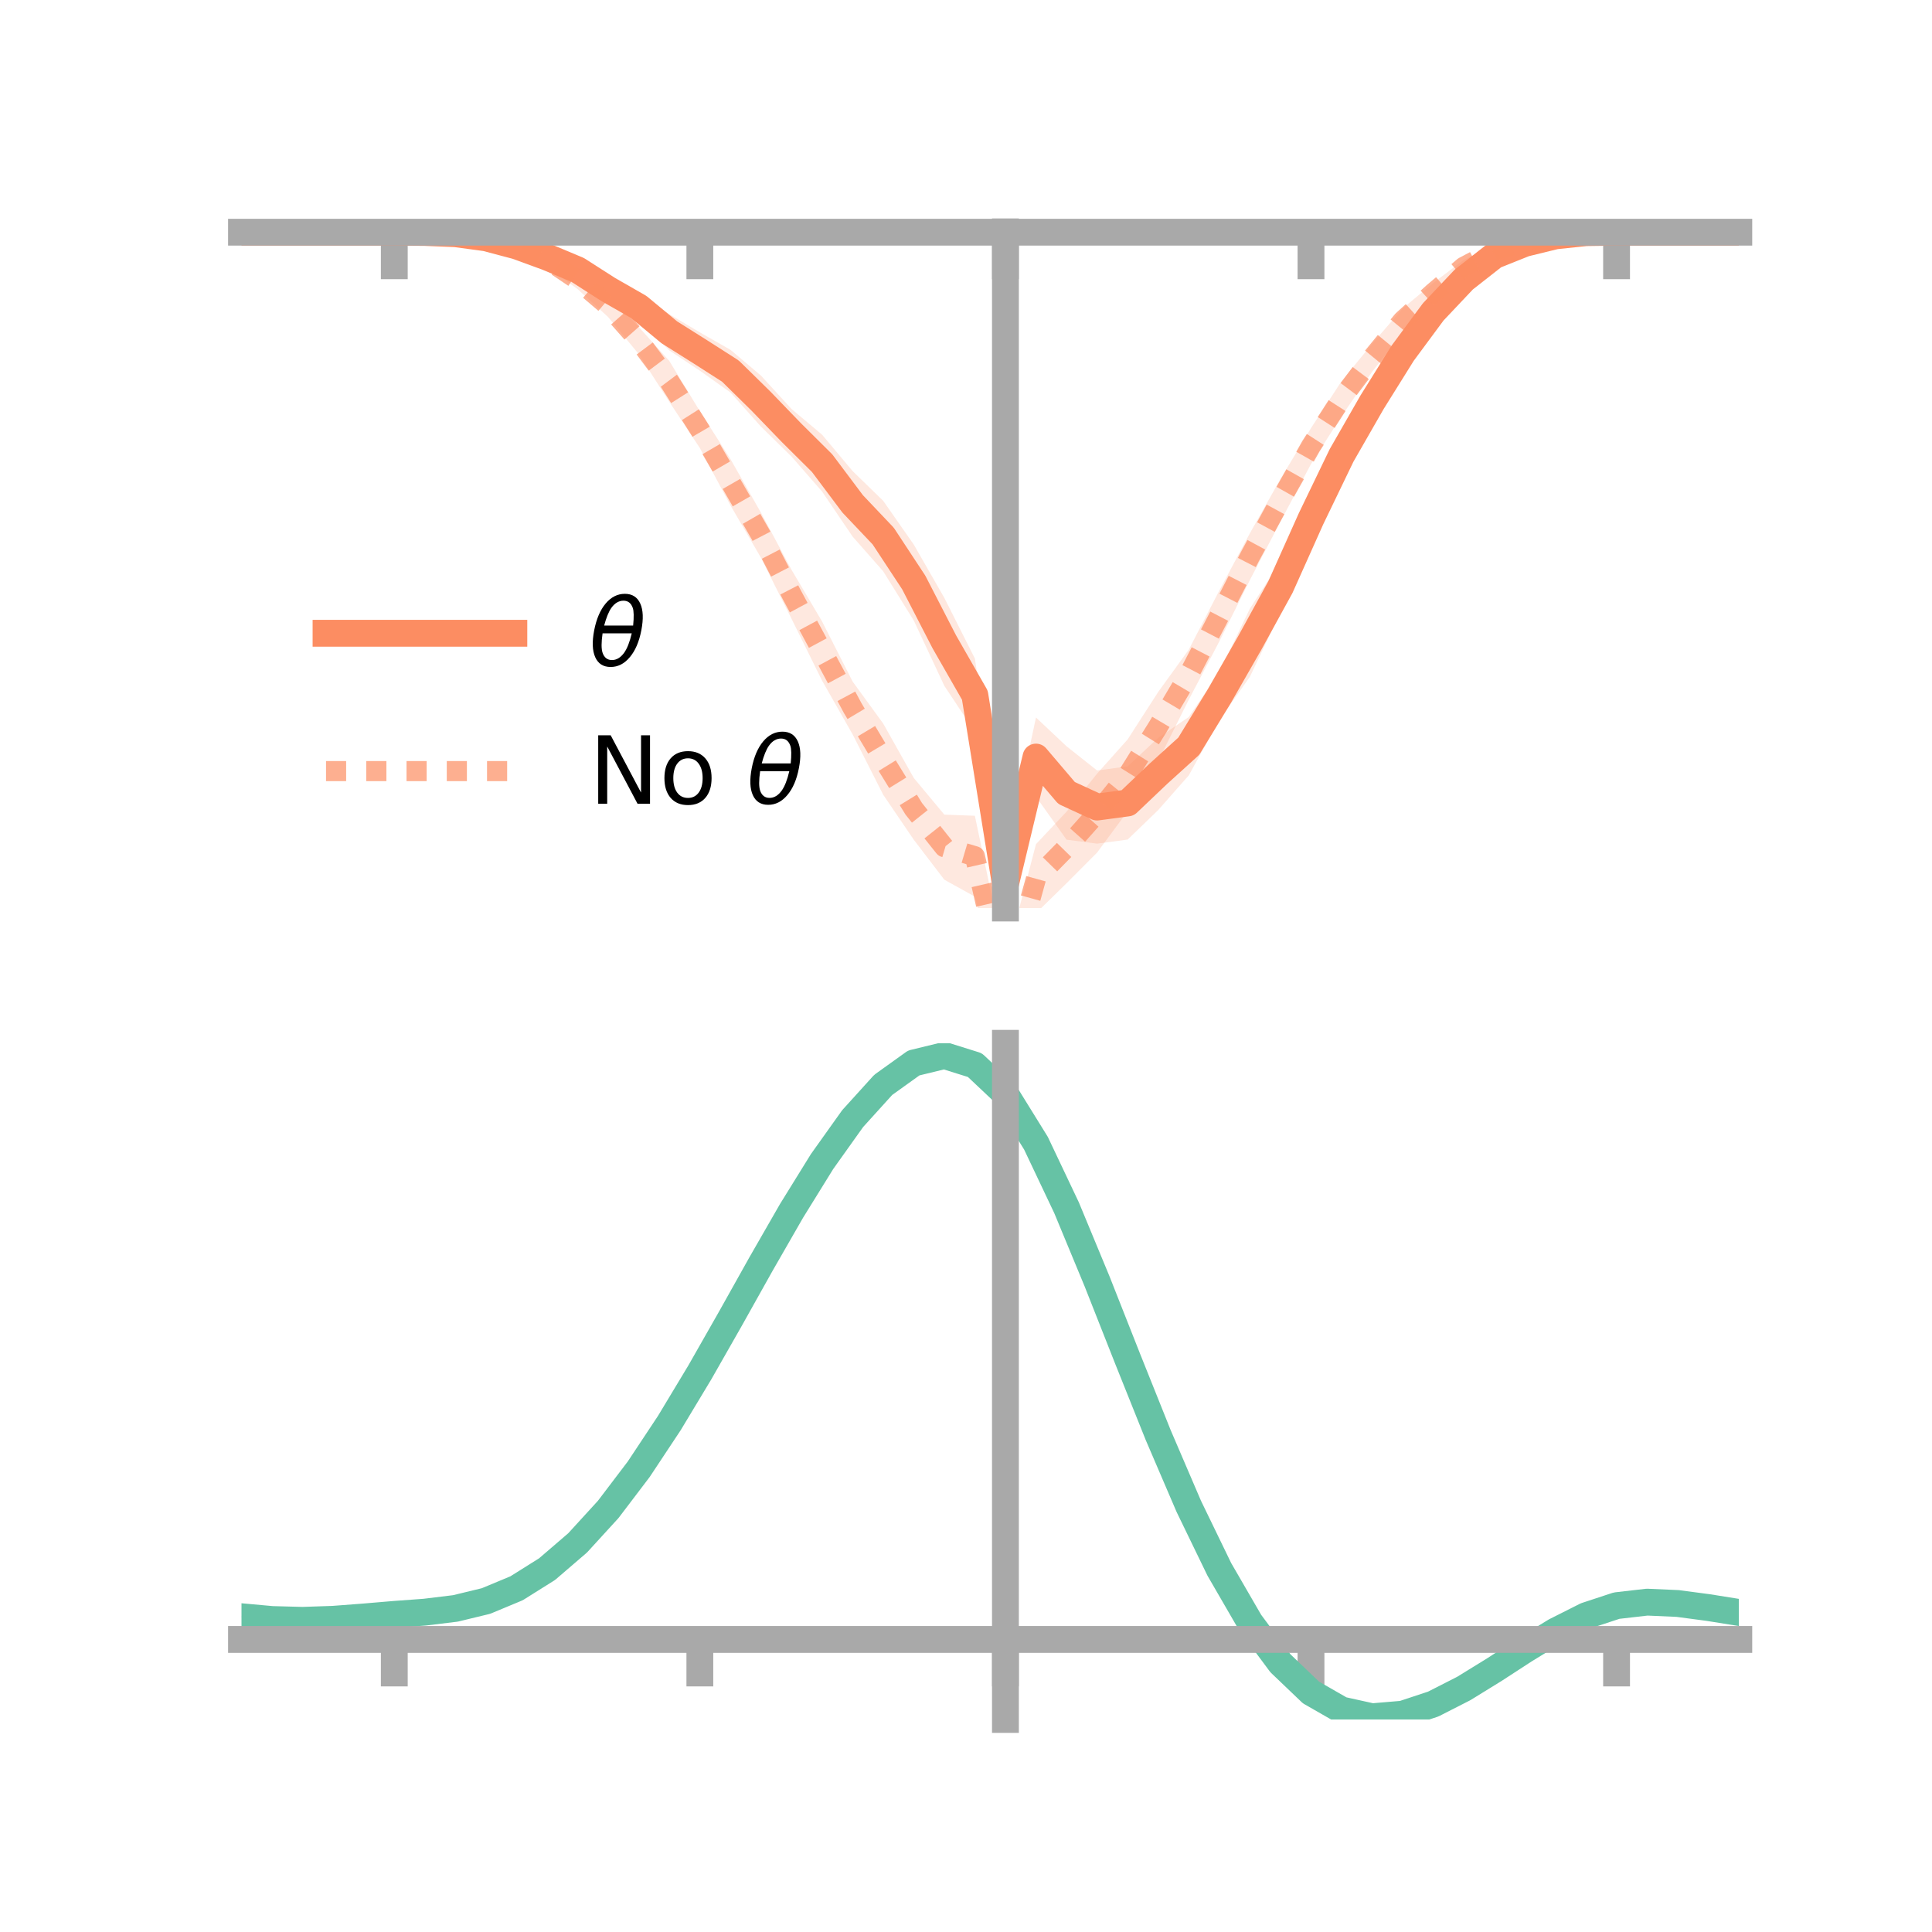 <?xml version="1.0" encoding="utf-8" standalone="no"?>
<!DOCTYPE svg PUBLIC "-//W3C//DTD SVG 1.1//EN"
  "http://www.w3.org/Graphics/SVG/1.1/DTD/svg11.dtd">
<!-- Created with matplotlib (https://matplotlib.org/) -->
<svg height="144pt" version="1.1" viewBox="0 0 144 144" width="144pt" xmlns="http://www.w3.org/2000/svg" xmlns:xlink="http://www.w3.org/1999/xlink">
 <defs>
  <style type="text/css">*{stroke-linecap:butt;stroke-linejoin:round;}</style>
 </defs>
 <g id="figure_1">
  <g id="patch_1">
   <path d="M 0 144 
L 144 144 
L 144 0 
L 0 0 
z
" style="fill:none;"/>
  </g>
  <g id="axes_1">
   <g id="patch_2">
    <path d="M 18 67.68 
L 129.6 67.68 
L 129.6 17.28 
L 18 17.28 
z
" style="fill:none;"/>
   </g>
   <g id="PolyCollection_1">
    <path clip-path="url(#p4b89c21b9c)" d="M 18 17.307 
L 18 17.307 
L 20.278 17.307 
L 22.555 17.307 
L 24.833 17.307 
L 27.11 17.307 
L 29.388 17.307 
L 31.665 17.28 
L 33.943 17.297 
L 36.22 17.5 
L 38.498 17.978 
L 40.776 18.743 
L 43.053 19.429 
L 45.331 20.828 
L 47.608 21.918 
L 49.886 23.417 
L 52.163 24.773 
L 54.441 26.07 
L 56.718 27.995 
L 58.996 30.484 
L 61.273 32.399 
L 63.551 35.113 
L 65.829 37.329 
L 68.106 40.586 
L 70.384 44.56 
L 72.661 49.081 
L 74.939 64.136 
L 77.216 53.478 
L 79.494 55.624 
L 81.771 57.428 
L 84.049 57.12 
L 86.327 54.991 
L 88.604 53.443 
L 90.882 50.103 
L 93.159 45.366 
L 95.437 41.853 
L 97.714 37.009 
L 99.992 32.639 
L 102.269 28.988 
L 104.547 25.473 
L 106.824 22.5 
L 109.102 20.353 
L 111.38 18.689 
L 113.657 17.889 
L 115.935 17.455 
L 118.212 17.286 
L 120.49 17.307 
L 122.767 17.307 
L 125.045 17.307 
L 127.322 17.307 
L 129.6 17.307 
L 129.6 17.307 
L 129.6 17.307 
L 127.322 17.307 
L 125.045 17.307 
L 122.767 17.307 
L 120.49 17.307 
L 118.212 17.394 
L 115.935 17.706 
L 113.657 18.385 
L 111.38 19.407 
L 109.102 21.316 
L 106.824 23.993 
L 104.547 27.174 
L 102.269 30.961 
L 99.992 35.251 
L 97.714 40.33 
L 95.437 45.653 
L 93.159 50.442 
L 90.882 53.666 
L 88.604 57.794 
L 86.327 60.374 
L 84.049 62.576 
L 81.771 62.881 
L 79.494 62.584 
L 77.216 59.377 
L 74.939 67.68 
L 72.661 54.55 
L 70.384 51.116 
L 68.106 46.246 
L 65.829 42.582 
L 63.551 39.995 
L 61.273 36.637 
L 58.996 34.03 
L 56.718 31.798 
L 54.441 29.248 
L 52.163 27.629 
L 49.886 26.118 
L 47.608 23.841 
L 45.331 22.324 
L 43.053 20.804 
L 40.776 19.584 
L 38.498 18.684 
L 36.22 17.955 
L 33.943 17.538 
L 31.665 17.372 
L 29.388 17.307 
L 27.11 17.307 
L 24.833 17.307 
L 22.555 17.307 
L 20.278 17.307 
L 18 17.307 
z
" style="fill:#fc8d62;fill-opacity:0.2;"/>
   </g>
   <g id="PolyCollection_2">
    <path clip-path="url(#p4b89c21b9c)" d="M 18 17.307 
L 18 17.307 
L 20.278 17.307 
L 22.555 17.307 
L 24.833 17.307 
L 27.11 17.307 
L 29.388 17.307 
L 31.665 17.272 
L 33.943 17.263 
L 36.22 17.43 
L 38.498 18.006 
L 40.776 18.787 
L 43.053 20.18 
L 45.331 21.973 
L 47.608 24.37 
L 49.886 26.901 
L 52.163 30.649 
L 54.441 34.211 
L 56.718 38.213 
L 58.996 42.47 
L 61.273 46.32 
L 63.551 50.801 
L 65.829 53.929 
L 68.106 57.981 
L 70.384 60.718 
L 72.661 60.803 
L 74.939 71.644 
L 77.216 62.918 
L 79.494 60.497 
L 81.771 57.663 
L 84.049 55.11 
L 86.327 51.571 
L 88.604 48.423 
L 90.882 44.014 
L 93.159 39.747 
L 95.437 35.702 
L 97.714 31.912 
L 99.992 28.409 
L 102.269 25.629 
L 104.547 22.993 
L 106.824 21.09 
L 109.102 19.373 
L 111.38 18.281 
L 113.657 17.657 
L 115.935 17.375 
L 118.212 17.29 
L 120.49 17.306 
L 122.767 17.307 
L 125.045 17.307 
L 127.322 17.307 
L 129.6 17.307 
L 129.6 17.307 
L 129.6 17.307 
L 127.322 17.307 
L 125.045 17.307 
L 122.767 17.307 
L 120.49 17.307 
L 118.212 17.387 
L 115.935 17.693 
L 113.657 18.265 
L 111.38 19.081 
L 109.102 20.398 
L 106.824 22.56 
L 104.547 24.795 
L 102.269 27.713 
L 99.992 31.013 
L 97.714 34.586 
L 95.437 38.876 
L 93.159 43.228 
L 90.882 47.803 
L 88.604 52.153 
L 86.327 56.709 
L 84.049 60.465 
L 81.771 63.546 
L 79.494 65.832 
L 77.216 68.064 
L 74.939 75.795 
L 72.661 66.83 
L 70.384 65.567 
L 68.106 62.586 
L 65.829 59.237 
L 63.551 54.739 
L 61.273 50.731 
L 58.996 46.117 
L 56.718 41.571 
L 54.441 37.663 
L 52.163 33.395 
L 49.886 29.95 
L 47.608 26.393 
L 45.331 23.635 
L 43.053 21.55 
L 40.776 19.884 
L 38.498 18.766 
L 36.22 17.997 
L 33.943 17.548 
L 31.665 17.367 
L 29.388 17.307 
L 27.11 17.307 
L 24.833 17.307 
L 22.555 17.307 
L 20.278 17.307 
L 18 17.307 
z
" style="fill:#fc8d62;fill-opacity:0.2;"/>
   </g>
   <g id="matplotlib.axis_1">
    <g id="xtick_1">
     <g id="line2d_1">
      <defs>
       <path d="M 0 0 
L 0 3.5 
" id="m3bb87ec1eb" style="stroke:#a9a9a9;stroke-width:2;"/>
      </defs>
      <g>
       <use style="fill:#a9a9a9;stroke:#a9a9a9;stroke-width:2;" x="29.388" xlink:href="#m3bb87ec1eb" y="17.307"/>
      </g>
     </g>
    </g>
    <g id="xtick_2">
     <g id="line2d_2">
      <g>
       <use style="fill:#a9a9a9;stroke:#a9a9a9;stroke-width:2;" x="52.163" xlink:href="#m3bb87ec1eb" y="17.307"/>
      </g>
     </g>
    </g>
    <g id="xtick_3">
     <g id="line2d_3">
      <g>
       <use style="fill:#a9a9a9;stroke:#a9a9a9;stroke-width:2;" x="74.939" xlink:href="#m3bb87ec1eb" y="17.307"/>
      </g>
     </g>
    </g>
    <g id="xtick_4">
     <g id="line2d_4">
      <g>
       <use style="fill:#a9a9a9;stroke:#a9a9a9;stroke-width:2;" x="97.714" xlink:href="#m3bb87ec1eb" y="17.307"/>
      </g>
     </g>
    </g>
    <g id="xtick_5">
     <g id="line2d_5">
      <g>
       <use style="fill:#a9a9a9;stroke:#a9a9a9;stroke-width:2;" x="120.49" xlink:href="#m3bb87ec1eb" y="17.307"/>
      </g>
     </g>
    </g>
   </g>
   <g id="matplotlib.axis_2"/>
   <g id="line2d_6">
    <path clip-path="url(#p4b89c21b9c)" d="M 18 17.307 
L 20.278 17.307 
L 22.555 17.307 
L 24.833 17.307 
L 27.11 17.307 
L 29.388 17.307 
L 31.665 17.326 
L 33.943 17.418 
L 36.22 17.727 
L 38.498 18.331 
L 40.776 19.163 
L 43.053 20.117 
L 45.331 21.576 
L 47.608 22.88 
L 49.886 24.768 
L 52.163 26.201 
L 54.441 27.659 
L 56.718 29.897 
L 58.996 32.257 
L 61.273 34.518 
L 63.551 37.554 
L 65.829 39.955 
L 68.106 43.416 
L 70.384 47.838 
L 72.661 51.816 
L 74.939 65.908 
L 77.216 56.428 
L 79.494 59.104 
L 81.771 60.154 
L 84.049 59.848 
L 86.327 57.682 
L 88.604 55.618 
L 90.882 51.885 
L 93.159 47.904 
L 95.437 43.753 
L 97.714 38.669 
L 99.992 33.945 
L 102.269 29.974 
L 104.547 26.324 
L 106.824 23.246 
L 109.102 20.835 
L 111.38 19.048 
L 113.657 18.137 
L 115.935 17.58 
L 118.212 17.34 
L 120.49 17.307 
L 122.767 17.307 
L 125.045 17.307 
L 127.322 17.307 
L 129.6 17.307 
" style="fill:none;stroke:#fc8d62;stroke-linecap:square;stroke-width:2;"/>
   </g>
   <g id="line2d_7">
    <path clip-path="url(#p4b89c21b9c)" d="M 18 17.307 
L 20.278 17.307 
L 22.555 17.307 
L 24.833 17.307 
L 27.11 17.307 
L 29.388 17.307 
L 31.665 17.32 
L 33.943 17.406 
L 36.22 17.714 
L 38.498 18.386 
L 40.776 19.335 
L 43.053 20.865 
L 45.331 22.804 
L 47.608 25.381 
L 49.886 28.425 
L 52.163 32.022 
L 54.441 35.937 
L 56.718 39.892 
L 58.996 44.294 
L 61.273 48.526 
L 63.551 52.77 
L 65.829 56.583 
L 68.106 60.283 
L 70.384 63.142 
L 72.661 63.817 
L 74.939 73.719 
L 77.216 65.491 
L 79.494 63.164 
L 81.771 60.605 
L 84.049 57.787 
L 86.327 54.14 
L 88.604 50.288 
L 90.882 45.908 
L 93.159 41.488 
L 95.437 37.289 
L 97.714 33.249 
L 99.992 29.711 
L 102.269 26.671 
L 104.547 23.894 
L 106.824 21.825 
L 109.102 19.886 
L 111.38 18.681 
L 113.657 17.961 
L 115.935 17.534 
L 118.212 17.339 
L 120.49 17.307 
L 122.767 17.307 
L 125.045 17.307 
L 127.322 17.307 
L 129.6 17.307 
" style="fill:none;stroke:#fc8d62;stroke-dasharray:1.5,1.5;stroke-dashoffset:0;stroke-opacity:0.7;stroke-width:1.5;"/>
   </g>
   <g id="patch_3">
    <path d="M 74.939 67.68 
L 74.939 17.28 
" style="fill:none;stroke:#a9a9a9;stroke-linecap:square;stroke-linejoin:miter;stroke-width:2;"/>
   </g>
   <g id="patch_4">
    <path d="M 129.6 67.68 
L 129.6 17.28 
" style="fill:none;"/>
   </g>
   <g id="patch_5">
    <path d="M 18 17.307 
L 129.6 17.307 
" style="fill:none;stroke:#a9a9a9;stroke-linecap:square;stroke-linejoin:miter;stroke-width:2;"/>
   </g>
   <g id="patch_6">
    <path d="M 18 17.28 
L 129.6 17.28 
" style="fill:none;"/>
   </g>
   <g id="legend_1">
    <g id="line2d_8">
     <path d="M 24.3 47.2 
L 38.3 47.2 
" style="fill:none;stroke:#fc8d62;stroke-linecap:square;stroke-width:2;"/>
    </g>
    <g id="line2d_9"/>
    <g id="text_1">
     <!-- $\theta$ -->
     <g transform="translate(43.9 49.65)scale(0.07 -0.07)">
      <defs>
       <path d="M 45.516 34.672 
L 14.453 34.672 
Q 12.359 20.062 14.5 13.875 
Q 17.188 6.25 24.469 6.25 
Q 31.781 6.25 37.359 13.922 
Q 42.234 20.656 45.516 34.672 
z
M 47.016 42.969 
Q 48.344 56.844 46.625 61.719 
Q 43.953 69.438 36.766 69.438 
Q 29.297 69.438 23.828 61.812 
Q 19.531 55.672 16.156 42.969 
z
M 38.188 76.766 
Q 49.906 76.766 54.594 66.406 
Q 59.281 56.109 55.719 37.844 
Q 52.203 19.625 43.453 9.281 
Q 34.766 -1.125 23.047 -1.125 
Q 11.281 -1.125 6.641 9.281 
Q 2 19.625 5.516 37.844 
Q 9.078 56.109 17.719 66.406 
Q 26.422 76.766 38.188 76.766 
z
" id="DejaVuSans-Oblique-952"/>
      </defs>
      <use transform="translate(0 0.234)" xlink:href="#DejaVuSans-Oblique-952"/>
     </g>
    </g>
    <g id="line2d_10">
     <path d="M 24.3 57.474 
L 38.3 57.474 
" style="fill:none;stroke:#fc8d62;stroke-dasharray:1.5,1.5;stroke-dashoffset:0;stroke-opacity:0.7;stroke-width:1.5;"/>
    </g>
    <g id="line2d_11"/>
    <g id="text_2">
     <!-- No $\theta$ -->
     <g transform="translate(43.9 59.924)scale(0.07 -0.07)">
      <defs>
       <path d="M 9.812 72.906 
L 23.094 72.906 
L 55.422 11.922 
L 55.422 72.906 
L 64.984 72.906 
L 64.984 0 
L 51.703 0 
L 19.391 60.984 
L 19.391 0 
L 9.812 0 
z
" id="DejaVuSans-78"/>
       <path d="M 30.609 48.391 
Q 23.391 48.391 19.188 42.75 
Q 14.984 37.109 14.984 27.297 
Q 14.984 17.484 19.156 11.844 
Q 23.344 6.203 30.609 6.203 
Q 37.797 6.203 41.984 11.859 
Q 46.188 17.531 46.188 27.297 
Q 46.188 37.016 41.984 42.703 
Q 37.797 48.391 30.609 48.391 
z
M 30.609 56 
Q 42.328 56 49.016 48.375 
Q 55.719 40.766 55.719 27.297 
Q 55.719 13.875 49.016 6.219 
Q 42.328 -1.422 30.609 -1.422 
Q 18.844 -1.422 12.172 6.219 
Q 5.516 13.875 5.516 27.297 
Q 5.516 40.766 12.172 48.375 
Q 18.844 56 30.609 56 
z
" id="DejaVuSans-111"/>
       <path id="DejaVuSans-32"/>
      </defs>
      <use transform="translate(0 0.234)" xlink:href="#DejaVuSans-78"/>
      <use transform="translate(74.805 0.234)" xlink:href="#DejaVuSans-111"/>
      <use transform="translate(135.986 0.234)" xlink:href="#DejaVuSans-32"/>
      <use transform="translate(167.773 0.234)" xlink:href="#DejaVuSans-Oblique-952"/>
     </g>
    </g>
   </g>
  </g>
  <g id="axes_2">
   <g id="patch_7">
    <path d="M 18 128.16 
L 129.6 128.16 
L 129.6 77.76 
L 18 77.76 
z
" style="fill:none;"/>
   </g>
   <g id="PolyCollection_3">
    <path clip-path="url(#pc15949e7c9)" d="M 18 120.541 
L 18 120.464 
L 20.278 120.68 
L 22.555 120.741 
L 24.833 120.656 
L 27.11 120.474 
L 29.388 120.273 
L 31.665 120.101 
L 33.943 119.818 
L 36.22 119.261 
L 38.498 118.304 
L 40.776 116.854 
L 43.053 114.861 
L 45.331 112.316 
L 47.608 109.251 
L 49.886 105.732 
L 52.163 101.862 
L 54.441 97.77 
L 56.718 93.61 
L 58.996 89.558 
L 61.273 85.802 
L 63.551 82.542 
L 65.829 79.981 
L 68.106 78.321 
L 70.384 77.76 
L 72.661 78.486 
L 74.939 80.669 
L 77.216 84.399 
L 79.494 89.274 
L 81.771 94.848 
L 84.049 100.704 
L 86.327 106.476 
L 88.604 111.866 
L 90.882 116.637 
L 93.159 120.626 
L 95.437 123.735 
L 97.714 125.933 
L 99.992 127.247 
L 102.269 127.754 
L 104.547 127.568 
L 106.824 126.828 
L 109.102 125.686 
L 111.38 124.305 
L 113.657 122.848 
L 115.935 121.475 
L 118.212 120.34 
L 120.49 119.593 
L 122.767 119.333 
L 125.045 119.44 
L 127.322 119.753 
L 129.6 120.13 
L 129.6 120.234 
L 129.6 120.234 
L 127.322 119.883 
L 125.045 119.591 
L 122.767 119.495 
L 120.49 119.76 
L 118.212 120.512 
L 115.935 121.67 
L 113.657 123.083 
L 111.38 124.588 
L 109.102 126.015 
L 106.824 127.194 
L 104.547 127.96 
L 102.269 128.16 
L 99.992 127.662 
L 97.714 126.366 
L 95.437 124.211 
L 93.159 121.181 
L 90.882 117.307 
L 88.604 112.681 
L 86.327 107.457 
L 84.049 101.857 
L 81.771 96.173 
L 79.494 90.758 
L 77.216 86.021 
L 74.939 82.399 
L 72.661 80.286 
L 70.384 79.588 
L 68.106 80.136 
L 65.829 81.741 
L 63.551 84.209 
L 61.273 87.343 
L 58.996 90.946 
L 56.718 94.826 
L 54.441 98.803 
L 52.163 102.711 
L 49.886 106.405 
L 47.608 109.763 
L 45.331 112.693 
L 43.053 115.133 
L 40.776 117.054 
L 38.498 118.463 
L 36.22 119.4 
L 33.943 119.945 
L 31.665 120.219 
L 29.388 120.381 
L 27.11 120.566 
L 24.833 120.729 
L 22.555 120.798 
L 20.278 120.737 
L 18 120.541 
z
" style="fill:#66c2a5;fill-opacity:0.2;"/>
   </g>
   <g id="matplotlib.axis_3">
    <g id="xtick_6">
     <g id="line2d_12">
      <g>
       <use style="fill:#a9a9a9;stroke:#a9a9a9;stroke-width:2;" x="29.388" xlink:href="#m3bb87ec1eb" y="122.195"/>
      </g>
     </g>
    </g>
    <g id="xtick_7">
     <g id="line2d_13">
      <g>
       <use style="fill:#a9a9a9;stroke:#a9a9a9;stroke-width:2;" x="52.163" xlink:href="#m3bb87ec1eb" y="122.195"/>
      </g>
     </g>
    </g>
    <g id="xtick_8">
     <g id="line2d_14">
      <g>
       <use style="fill:#a9a9a9;stroke:#a9a9a9;stroke-width:2;" x="74.939" xlink:href="#m3bb87ec1eb" y="122.195"/>
      </g>
     </g>
    </g>
    <g id="xtick_9">
     <g id="line2d_15">
      <g>
       <use style="fill:#a9a9a9;stroke:#a9a9a9;stroke-width:2;" x="97.714" xlink:href="#m3bb87ec1eb" y="122.195"/>
      </g>
     </g>
    </g>
    <g id="xtick_10">
     <g id="line2d_16">
      <g>
       <use style="fill:#a9a9a9;stroke:#a9a9a9;stroke-width:2;" x="120.49" xlink:href="#m3bb87ec1eb" y="122.195"/>
      </g>
     </g>
    </g>
   </g>
   <g id="matplotlib.axis_4"/>
   <g id="line2d_17">
    <path clip-path="url(#pc15949e7c9)" d="M 18 120.502 
L 20.278 120.709 
L 22.555 120.77 
L 24.833 120.693 
L 27.11 120.52 
L 29.388 120.327 
L 31.665 120.16 
L 33.943 119.882 
L 36.22 119.331 
L 38.498 118.383 
L 40.776 116.954 
L 43.053 114.997 
L 45.331 112.505 
L 47.608 109.507 
L 49.886 106.069 
L 52.163 102.287 
L 54.441 98.287 
L 56.718 94.218 
L 58.996 90.252 
L 61.273 86.573 
L 63.551 83.376 
L 65.829 80.861 
L 68.106 79.228 
L 70.384 78.674 
L 72.661 79.386 
L 74.939 81.534 
L 77.216 85.21 
L 79.494 90.016 
L 81.771 95.51 
L 84.049 101.28 
L 86.327 106.967 
L 88.604 112.273 
L 90.882 116.972 
L 93.159 120.903 
L 95.437 123.973 
L 97.714 126.149 
L 99.992 127.454 
L 102.269 127.957 
L 104.547 127.764 
L 106.824 127.011 
L 109.102 125.85 
L 111.38 124.446 
L 113.657 122.966 
L 115.935 121.573 
L 118.212 120.426 
L 120.49 119.676 
L 122.767 119.414 
L 125.045 119.515 
L 127.322 119.818 
L 129.6 120.182 
" style="fill:none;stroke:#66c2a5;stroke-linecap:square;stroke-width:2;"/>
   </g>
   <g id="patch_8">
    <path d="M 74.939 128.16 
L 74.939 77.76 
" style="fill:none;stroke:#a9a9a9;stroke-linecap:square;stroke-linejoin:miter;stroke-width:2;"/>
   </g>
   <g id="patch_9">
    <path d="M 129.6 128.16 
L 129.6 77.76 
" style="fill:none;"/>
   </g>
   <g id="patch_10">
    <path d="M 18 122.195 
L 129.6 122.195 
" style="fill:none;stroke:#a9a9a9;stroke-linecap:square;stroke-linejoin:miter;stroke-width:2;"/>
   </g>
   <g id="patch_11">
    <path d="M 18 77.76 
L 129.6 77.76 
" style="fill:none;"/>
   </g>
  </g>
 </g>
 <defs>
  <clipPath id="p4b89c21b9c">
   <rect height="50.4" width="111.6" x="18" y="17.28"/>
  </clipPath>
  <clipPath id="pc15949e7c9">
   <rect height="50.4" width="111.6" x="18" y="77.76"/>
  </clipPath>
 </defs>
</svg>
